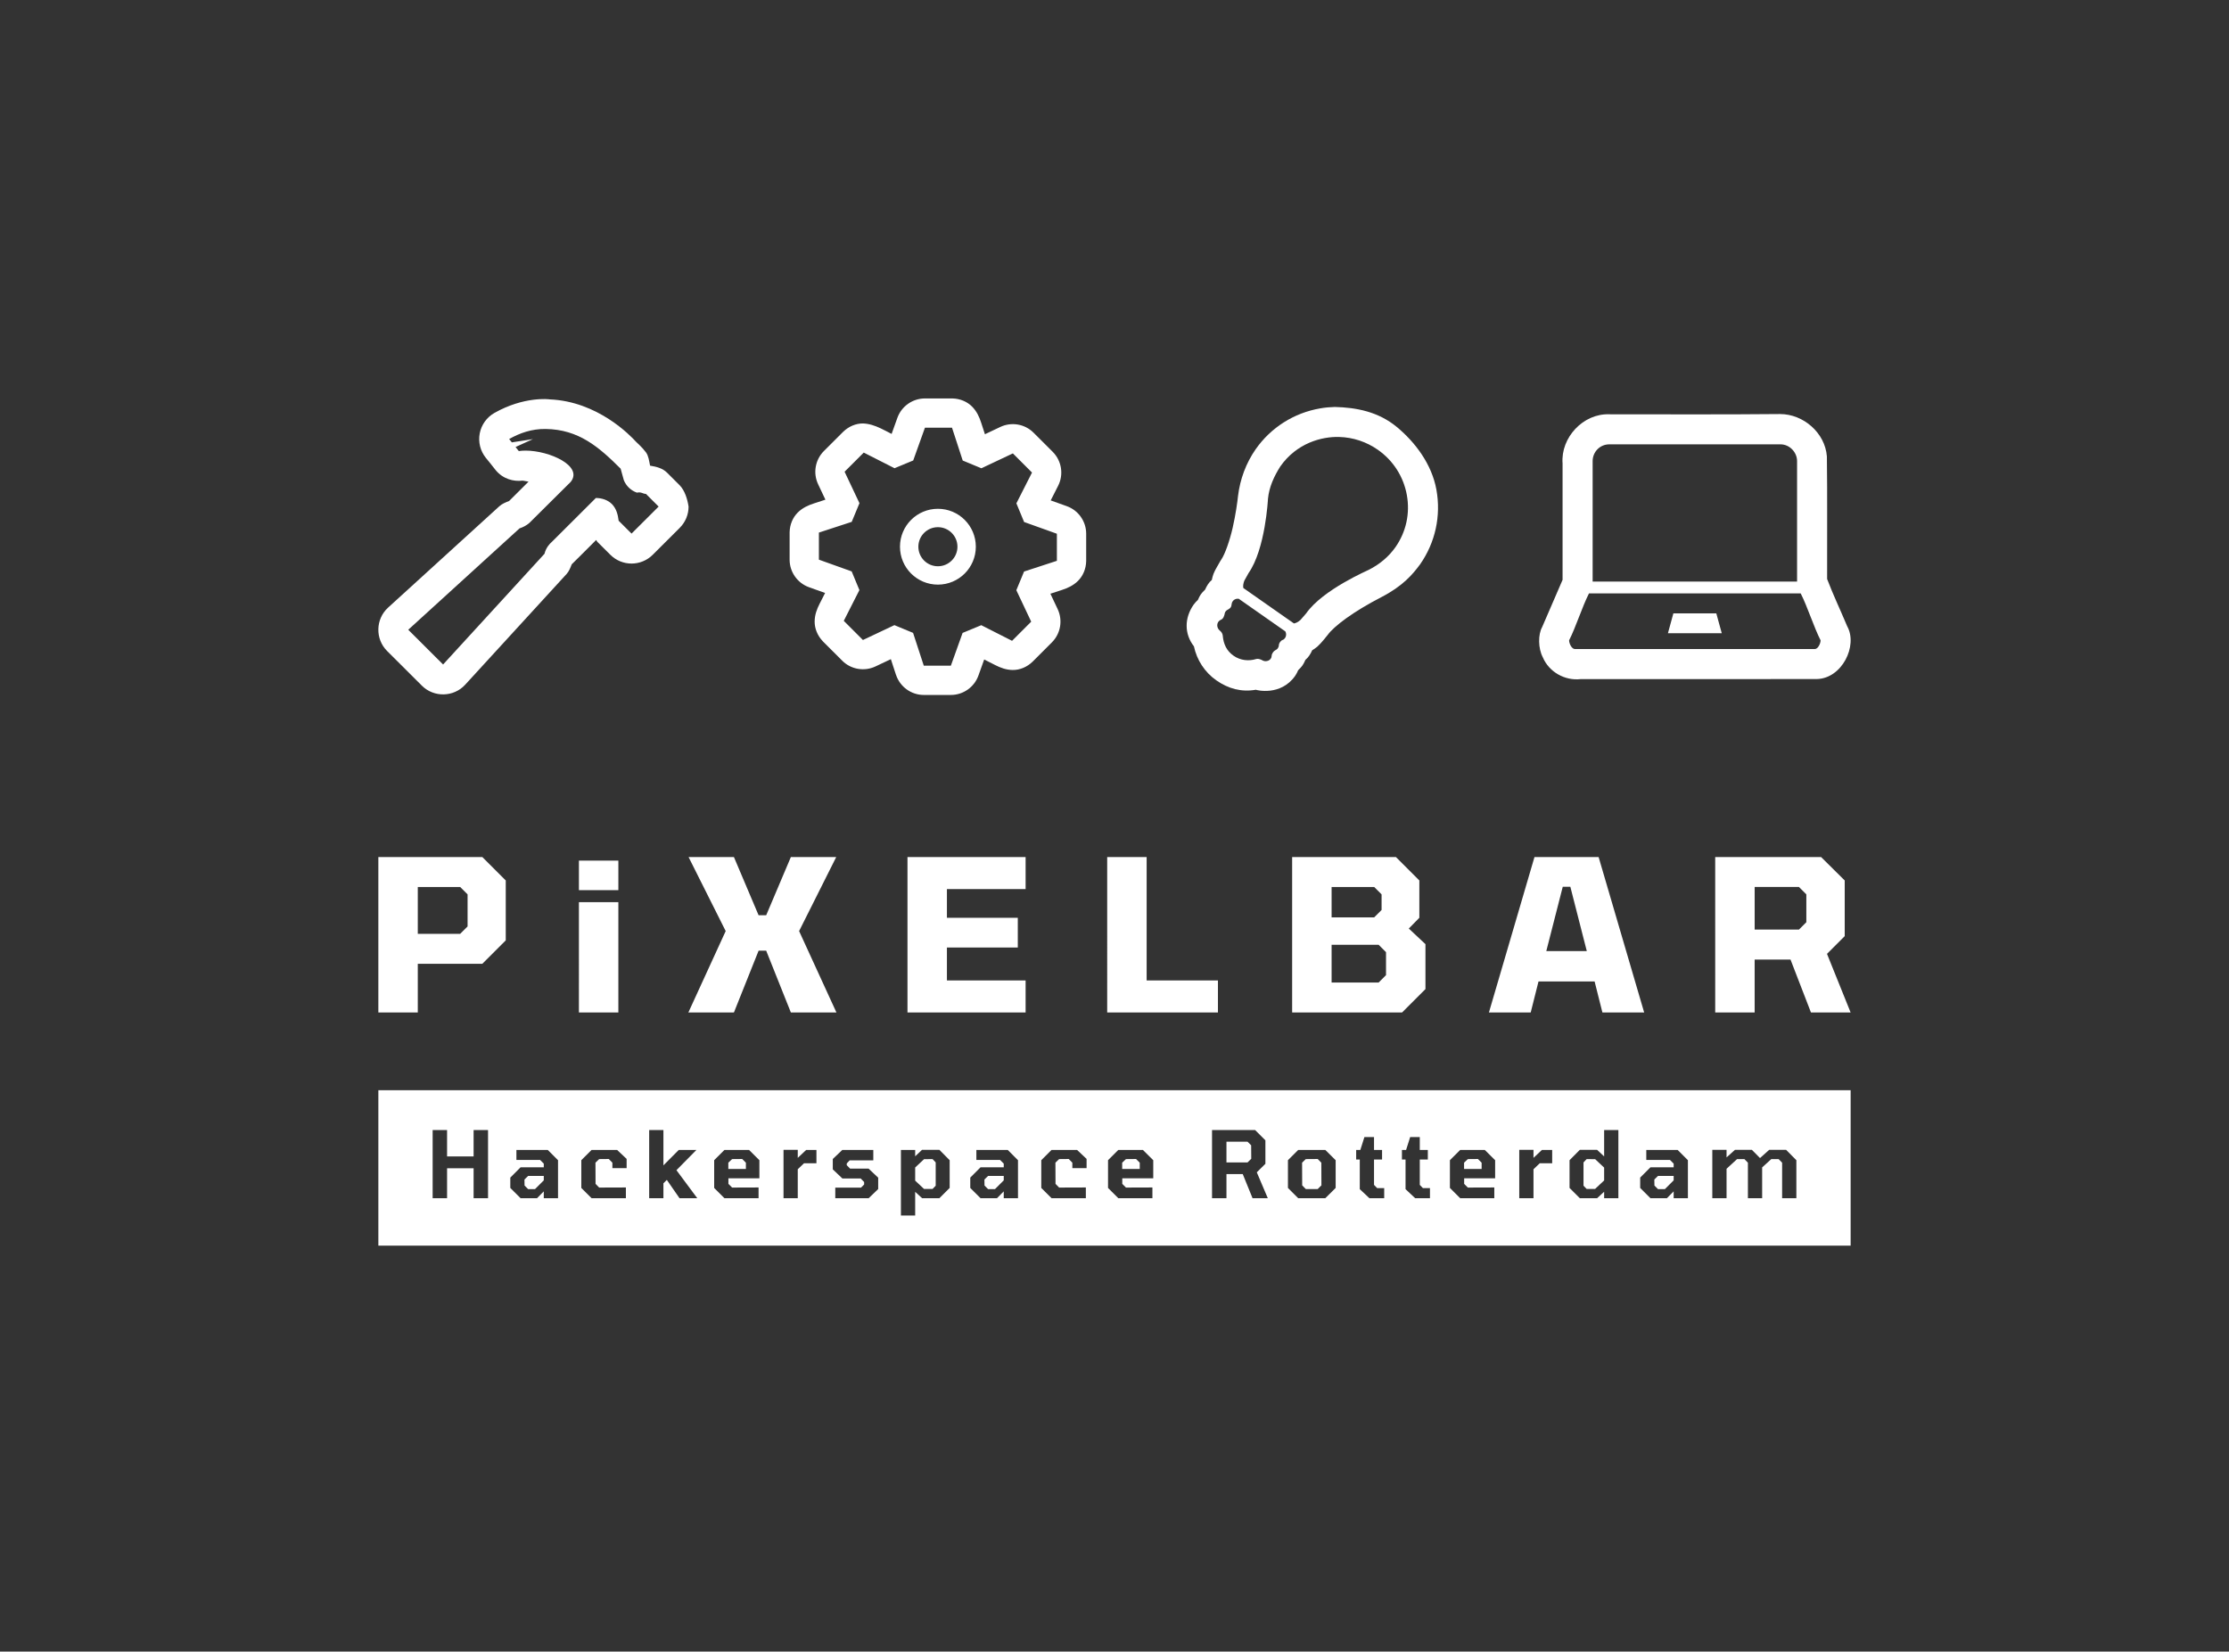 <?xml version="1.0" encoding="UTF-8" standalone="no"?>
<!-- Created with Inkscape (http://www.inkscape.org/) -->

<svg
   width="234mm"
   height="173.4mm"
   viewBox="0 0 234 173.4"
   version="1.1"
   id="svg1"
   inkscape:version="1.3 (0e150ed6c4, 2023-07-21)"
   sodipodi:docname="Pixelbar_icons+type_white_monochrome.svg"
   xmlns:inkscape="http://www.inkscape.org/namespaces/inkscape"
   xmlns:sodipodi="http://sodipodi.sourceforge.net/DTD/sodipodi-0.dtd"
   xmlns="http://www.w3.org/2000/svg"
   xmlns:svg="http://www.w3.org/2000/svg">
  <rect x="0" y="0" width="234" height="173.4" fill="#333333" stroke="none"/>
  <sodipodi:namedview
     id="namedview1"
     pagecolor="#000000"
     bordercolor="#999999"
     borderopacity="1"
     inkscape:showpageshadow="0"
     inkscape:pageopacity="0"
     inkscape:pagecheckerboard="0"
     inkscape:deskcolor="#d1d1d1"
     inkscape:document-units="mm"
     inkscape:zoom="2.4275581"
     inkscape:cx="412.96643"
     inkscape:cy="328.10749"
     inkscape:window-width="2560"
     inkscape:window-height="1377"
     inkscape:window-x="-8"
     inkscape:window-y="-8"
     inkscape:window-maximized="1"
     inkscape:current-layer="layer1" />
  <defs
     id="defs1" />
  <g
     inkscape:label="Layer 1"
     inkscape:groupmode="layer"
     id="layer1"
     transform="translate(6.927,40.285)">
    <g
       id="g82-4-9"
       transform="matrix(0.16,0,0,0.16,28.955,40.015)"
       inkscape:label="Underscore"
       style="fill:#ffffff">
      <path
         id="rect81-8-0"
         inkscape:label="Green Bar"
         d="M 23.99 213.496 L 23.99 315.496 L 989.99 315.496 L 989.99 213.496 L 23.99 213.496 z M 59.605 239.638 L 69.071 239.638 L 69.071 256.93 L 86.483 256.93 L 86.483 239.638 L 95.949 239.638 L 95.949 284.358 L 86.483 284.358 L 86.483 264.698 L 69.071 264.698 L 69.071 284.358 L 59.605 284.358 L 59.605 239.638 z M 201.676 239.638 L 211.023 239.638 L 211.023 262.815 L 221.093 252.683 L 232.685 252.683 L 219.579 265.971 L 233.231 284.358 L 221.581 284.358 L 213.268 272.343 L 211.023 274.588 L 211.023 284.358 L 201.676 284.358 L 201.676 239.638 z M 570.982 239.638 L 599.258 239.638 L 605.992 246.372 L 605.992 261.785 L 600.35 267.366 L 607.572 284.358 L 597.559 284.358 L 591.126 268.519 L 580.448 268.519 L 580.448 284.358 L 570.982 284.358 L 570.982 239.638 z M 828.25 239.638 L 837.593 239.638 L 837.593 284.358 L 828.25 284.358 L 828.25 280.111 L 823.637 284.358 L 812.291 284.358 L 805.557 277.62 L 805.557 259.417 L 812.291 252.622 L 823.637 252.622 L 828.25 256.93 L 828.25 239.638 z M 670.956 244.247 L 677.267 244.247 L 677.267 252.683 L 682.545 252.683 L 682.545 258.994 L 677.267 258.994 L 677.267 275.618 L 679.331 277.743 L 683.943 277.743 L 683.943 284.358 L 674.234 284.358 L 667.923 278.412 L 667.923 258.994 L 665.556 258.994 L 665.556 252.683 L 668.288 252.683 L 670.956 244.247 z M 700.98 244.247 L 707.291 244.247 L 707.291 252.683 L 712.572 252.683 L 712.572 258.994 L 707.291 258.994 L 707.291 275.618 L 709.355 277.743 L 713.967 277.743 L 713.967 284.358 L 704.258 284.358 L 697.947 278.412 L 697.947 258.994 L 695.58 258.994 L 695.58 252.683 L 698.312 252.683 L 700.98 244.247 z M 580.448 247.283 L 580.448 260.874 L 594.281 260.874 L 596.71 258.507 L 596.649 249.651 L 594.281 247.283 L 580.448 247.283 z M 289.82 252.622 L 299.164 252.622 L 299.164 257.903 L 304.687 252.683 L 311.421 252.683 L 311.421 261.42 L 303.291 261.42 L 299.164 265.363 L 299.164 284.358 L 289.82 284.358 L 289.82 252.622 z M 380.693 252.622 L 392.1 252.622 L 398.835 259.417 L 398.835 277.62 L 392.1 284.358 L 380.754 284.358 L 376.203 280.169 L 376.203 295.704 L 366.856 295.704 L 366.856 252.683 L 376.203 252.683 L 376.203 256.869 L 380.693 252.622 z M 772.558 252.622 L 781.902 252.622 L 781.902 257.903 L 787.425 252.683 L 794.159 252.683 L 794.159 261.42 L 786.03 261.42 L 781.902 265.363 L 781.902 284.358 L 772.558 284.358 L 772.558 252.622 z M 899.221 252.622 L 908.564 252.622 L 908.564 257.599 L 914.087 252.622 L 925.191 252.622 L 930.53 258.022 L 936.537 252.622 L 947.641 252.622 L 954.376 259.417 L 954.376 284.358 L 945.032 284.358 L 945.032 261.055 L 942.726 258.691 L 937.933 258.691 L 931.925 264.152 L 931.925 284.358 L 922.582 284.358 L 922.582 261.055 L 920.276 258.691 L 915.483 258.691 L 908.564 265.06 L 908.564 284.358 L 899.221 284.358 L 899.221 252.622 z M 114.566 252.683 L 135.136 252.683 L 141.87 259.417 L 141.87 284.358 L 132.526 284.358 L 132.526 279.865 L 128.098 284.358 L 117.298 284.358 L 110.561 277.62 L 110.561 270.825 L 117.298 264.091 L 132.526 264.091 L 132.526 261.662 L 130.101 259.237 L 114.566 259.237 L 114.566 252.683 z M 163.888 252.683 L 180.634 252.683 L 186.884 258.568 L 186.884 264.637 L 177.54 264.637 L 177.54 261.055 L 175.172 258.629 L 168.861 258.691 L 166.436 261.055 L 166.494 274.953 L 168.861 277.378 L 186.399 277.317 L 186.399 284.358 L 163.888 284.358 L 157.15 277.62 L 157.15 259.417 L 163.888 252.683 z M 251.059 252.683 L 267.199 252.683 L 273.994 259.417 L 273.994 271.309 L 253.666 271.309 L 253.666 274.953 L 256.095 277.378 L 273.448 277.317 L 273.448 284.358 L 251.059 284.358 L 244.322 277.62 L 244.322 259.417 L 251.059 252.683 z M 328.4 252.683 L 348.728 252.683 L 348.728 259.54 L 333.193 259.54 L 331.313 261.543 L 331.313 262.696 L 333.496 264.94 L 345.63 264.94 L 351.941 270.886 L 351.941 278.35 L 345.692 284.358 L 323.787 284.358 L 323.787 277.44 L 340.657 277.44 L 342.72 275.376 L 342.72 273.738 L 340.476 271.432 L 328.461 271.432 L 322.15 265.425 L 322.15 258.629 L 328.4 252.683 z M 416.359 252.683 L 436.93 252.683 L 443.664 259.417 L 443.664 284.358 L 434.32 284.358 L 434.32 279.865 L 429.892 284.358 L 419.092 284.358 L 412.354 277.62 L 412.354 270.825 L 419.092 264.091 L 434.32 264.091 L 434.32 261.662 L 431.895 259.237 L 416.359 259.237 L 416.359 252.683 z M 465.678 252.683 L 482.428 252.683 L 488.677 258.568 L 488.677 264.637 L 479.333 264.637 L 479.333 261.055 L 476.966 258.629 L 470.655 258.691 L 468.226 261.055 L 468.288 274.953 L 470.655 277.378 L 488.19 277.317 L 488.19 284.358 L 465.678 284.358 L 458.944 277.62 L 458.944 259.417 L 465.678 252.683 z M 509.477 252.683 L 525.616 252.683 L 532.415 259.417 L 532.415 271.309 L 512.087 271.309 L 512.087 274.953 L 514.512 277.378 L 531.869 277.317 L 531.869 284.358 L 509.477 284.358 L 502.743 277.62 L 502.743 259.417 L 509.477 252.683 z M 627.522 252.683 L 645.302 252.683 L 652.097 259.417 L 652.097 277.62 L 645.302 284.358 L 627.522 284.358 L 620.788 277.62 L 620.788 259.417 L 627.522 252.683 z M 733.798 252.683 L 749.937 252.683 L 756.733 259.417 L 756.733 271.309 L 736.404 271.309 L 736.404 274.953 L 738.833 277.378 L 756.187 277.317 L 756.187 284.358 L 733.798 284.358 L 727.061 277.62 L 727.061 259.417 L 733.798 252.683 z M 855.906 252.683 L 876.477 252.683 L 883.211 259.417 L 883.211 284.358 L 873.867 284.358 L 873.867 279.865 L 869.439 284.358 L 858.639 284.358 L 851.901 277.62 L 851.901 270.825 L 858.639 264.091 L 873.867 264.091 L 873.867 261.662 L 871.441 259.237 L 855.906 259.237 L 855.906 252.683 z M 262.709 258.629 L 256.095 258.691 L 253.608 261.055 L 253.608 265.183 L 265.135 265.183 L 265.135 261.055 L 262.709 258.629 z M 521.127 258.629 L 514.512 258.691 L 512.025 261.055 L 512.025 265.183 L 523.556 265.183 L 523.556 261.055 L 521.127 258.629 z M 640.325 258.629 L 632.499 258.691 L 630.07 261.055 L 630.132 275.922 L 632.499 278.35 L 640.325 278.35 L 642.754 275.922 L 642.692 261.055 L 640.325 258.629 z M 745.448 258.629 L 738.833 258.691 L 736.346 261.055 L 736.346 265.183 L 747.873 265.183 L 747.873 261.055 L 745.448 258.629 z M 387.611 258.691 L 382.027 258.752 L 376.203 264.21 L 376.203 272.827 L 382.027 278.289 L 387.611 278.289 L 389.672 276.164 L 389.672 260.874 L 387.611 258.691 z M 816.781 258.691 L 814.717 260.874 L 814.717 276.164 L 816.781 278.289 L 822.304 278.289 L 828.25 272.708 L 828.25 264.272 L 822.365 258.752 L 816.781 258.691 z M 122.272 269.733 L 119.846 272.101 L 119.908 276.044 L 122.272 278.412 L 126.761 278.412 L 132.526 272.647 L 132.526 269.733 L 122.272 269.733 z M 424.066 269.733 L 421.64 272.101 L 421.698 276.044 L 424.066 278.412 L 428.555 278.412 L 434.32 272.647 L 434.32 269.733 L 424.066 269.733 z M 863.612 269.733 L 861.187 272.101 L 861.248 276.044 L 863.612 278.412 L 868.102 278.412 L 873.867 272.647 L 873.867 269.733 L 863.612 269.733 z "
         style="fill:#ffffff" />
    </g>
    <path
       d="M 32.792,66.015 V 49.695 h 10.917 l 2.458,2.458 v 6.289 l -2.458,2.458 h -6.776 v 5.115 z m 4.141,-8.26 h 4.451 l 0.775,-0.775 v -3.366 l -0.775,-0.775 h -4.451 z m 16.914,-4.584 v -3.1 h 4.141 v 3.1 z m 0,12.843 V 54.433 h 4.141 v 11.581 z m 11.489,0 3.919,-8.548 -3.897,-7.772 h 4.761 l 2.591,6.112 h 0.797 l 2.591,-6.112 h 4.761 l -3.897,7.772 3.919,8.548 h -4.783 l -2.591,-6.488 h -0.797 l -2.591,6.488 z m 23.004,0 V 49.695 h 12.401 v 3.366 h -8.26 v 3.012 h 7.44 v 3.122 h -7.44 v 3.454 h 8.26 v 3.366 z m 20.966,0 V 49.695 h 4.141 v 12.954 h 7.485 v 3.366 z m 19.416,0 V 49.695 h 10.895 l 2.458,2.458 v 3.919 l -1.107,1.129 1.749,1.639 v 4.717 l -2.458,2.458 z m 4.141,-9.987 h 4.473 l 0.775,-0.775 v -1.639 l -0.775,-0.775 h -4.473 z m 0,6.842 h 4.938 l 0.775,-0.775 v -2.414 l -0.775,-0.775 h -4.938 z m 16.516,3.144 4.783,-16.32 h 6.732 l 4.783,16.32 h -4.384 l -0.819,-3.255 h -5.89 l -0.819,3.255 z m 6.023,-6.444 h 4.252 l -1.727,-6.754 h -0.797 z m 17.733,6.444 V 49.695 h 11.116 l 2.48,2.458 v 5.846 l -1.86,1.86 2.48,6.156 h -4.163 l -2.148,-5.558 h -3.764 v 5.558 z m 4.141,-8.703 h 4.65 l 0.775,-0.775 v -2.923 l -0.775,-0.775 h -4.65 z"
       id="text1-2-3-5-6-5-5-0-5-7-3-9"
       aria-label="PiXELBAR"
       inkscape:label="PiXELBAR"
       style="fill:#ffffff" />
    <g
       id="g13"
       inkscape:label="Icons"
       style="fill:#ffffff">
      <path
         id="path61-75"
         d="m 179.952,3.185 c -5.975,0.058 -11.956,0.026 -17.933,0.026 -2.74,-0.107 -5.119,2.449 -4.907,5.164 V 20.59 c -0.715,1.653 -1.429,3.306 -2.144,4.959 -0.434,0.771 -0.432,2.224 0.069,3.176 0.648,1.541 2.321,2.481 3.971,2.289 8.265,-0.004 16.529,0.009 24.794,-0.007 2.639,-0.054 4.329,-3.497 3.191,-5.537 -0.692,-1.658 -1.475,-3.296 -2.11,-4.966 -0.016,-4.292 0.032,-8.585 -0.025,-12.876 -0.19,-2.474 -2.469,-4.439 -4.906,-4.443 z m -17.933,3.18 h 17.959 c 0.999,0 1.751,0.864 1.751,1.752 0,4.103 6e-5,8.561 0,12.655 H 160.268 V 8.118 c 0,-0.924 0.735,-1.752 1.751,-1.752 z m -2.133,15.648 h 22.223 c 0.696,1.36 1.393,3.567 2.089,4.928 0,0.338 -0.274,0.917 -0.611,0.917 H 158.409 c -0.338,0 -0.611,-0.58 -0.611,-0.917 0.698,-1.36 1.39,-3.568 2.088,-4.928 z m 8.858,2.096 -0.571,2.086 h 5.649 l -0.571,-2.086 z"
         sodipodi:nodetypes="sccccccccccssssccsscccssccccccc"
         inkscape:label="Laptop"
         style="fill:#ffffff" />
      <path
         id="path59-2"
         d="m 133.195,2.442 c -0.505,0.011 -1.013,0.059 -1.519,0.146 -2.756,0.473 -5.179,2.005 -6.782,4.289 -1.018,1.463 -1.638,3.145 -1.854,4.91 -0.058,0.599 -0.248,1.967 -0.561,3.336 -0.312,1.364 -0.818,2.803 -1.209,3.361 -0.07,0.136 3.7e-4,-0.054 -0.438,0.748 -0.141,0.258 -0.265,0.465 -0.365,0.722 0.132,-0.231 0.128,-0.224 5.2e-4,0.004 -0.09,0.233 -0.131,0.439 -0.178,0.646 -0.33,0.273 -0.533,0.633 -0.707,1.018 -0.427,0.412 -0.526,0.565 -0.754,1.078 -0.151,0.145 -0.305,0.293 -0.448,0.496 -0.985,1.407 -0.982,3.087 0.03,4.374 0.302,1.43 1.13,2.718 2.351,3.573 1.273,0.891 2.648,1.251 4.153,0.988 0.031,0.031 2.607,0.706 4.13,-1.468 0.141,-0.201 0.226,-0.395 0.311,-0.585 0.408,-0.392 0.529,-0.565 0.758,-1.082 0.328,-0.275 0.541,-0.625 0.713,-1.01 0.179,-0.114 0.358,-0.224 0.547,-0.389 0.398,-0.346 1.095,-1.24 1.111,-1.262 0.254,-0.363 0.953,-1.021 1.93,-1.721 0.977,-0.699 2.24,-1.468 3.674,-2.207 2.252,-1.162 3.28,-2.382 4.043,-3.414 l 0.004,-0.004 c 0.005,-0.007 0.01,-0.014 0.015,-0.021 1.603,-2.289 2.214,-5.092 1.715,-7.846 -0.482,-2.66 -2.211,-4.969 -4.158,-6.58 -1.948,-1.611 -4.259,-2.045 -6.514,-2.101 z m 0.47,3.15 c 1.448,0.04 2.856,0.505 4.051,1.342 1.615,1.131 2.697,2.818 3.047,4.751 0.35,1.931 -0.075,3.875 -1.195,5.475 -0.711,1.013 -1.666,1.798 -2.765,2.361 -0.033,0.038 -4.843,2.069 -6.609,4.591 l -0.6,0.693 c -0.238,0.208 -0.467,0.329 -0.684,0.364 l -5.315,-3.722 c -0.041,-0.216 -0.006,-0.473 0.108,-0.768 l 0.446,-0.801 c 1.767,-2.523 2.031,-7.737 2.036,-7.794 0.119,-1.24 0.637,-2.356 1.291,-3.393 1.72,-2.456 4.339,-3.151 6.19,-3.1 z M 122.936,22.576 c 0.06,-0.007 0.12,-0.006 0.181,0.003 l 4.892,3.426 c 0.115,0.215 0.114,0.48 -0.032,0.688 -0.059,0.085 -0.129,0.166 -0.222,0.194 -0.225,0.068 -0.418,0.343 -0.423,0.552 -0.003,0.117 -0.041,0.233 -0.112,0.334 -0.075,0.108 -0.187,0.169 -0.295,0.229 -0.135,0.075 -0.346,0.307 -0.358,0.597 -0.019,0.463 -0.625,0.695 -1.041,0.403 -0.235,-0.111 -0.441,-0.139 -0.583,-0.096 -0.776,0.237 -1.65,0.157 -2.37,-0.347 -0.719,-0.504 -1.056,-1.203 -1.136,-2.108 -0.015,-0.171 -0.103,-0.368 -0.29,-0.515 -0.402,-0.315 -0.374,-0.887 0.023,-1.117 0.191,-0.08 0.333,-0.156 0.439,-0.541 0.033,-0.119 0.039,-0.247 0.114,-0.354 0.071,-0.101 0.168,-0.174 0.275,-0.22 0.2,-0.138 0.331,-0.163 0.375,-0.586 0.01,-0.097 0.048,-0.19 0.107,-0.275 0.109,-0.156 0.277,-0.247 0.455,-0.268 z"
         sodipodi:nodetypes="scccscscccccccscscccccsccccczsssccccccccccccsccsccscscsssccccccsssc"
         inkscape:label="Lightbulb"
         style="fill:#ffffff" />
      <path
         id="path55-3"
         d="m 90.172,1.547 c -1.295,0 -2.456,0.819 -2.893,2.037 L 86.674,5.271 C 86.282,5.071 85.894,4.858 85.496,4.673 84.916,4.403 84.316,4.193 83.658,4.172 82.929,4.172 82.185,4.473 81.592,5.045 L 79.566,7.068 C 78.651,7.984 78.406,9.384 78.959,10.555 l 0.765,1.619 -1.235,0.404 c -0.566,0.185 -1.171,0.452 -1.67,0.949 -0.515,0.514 -0.836,1.251 -0.852,2.08 -5e-5,0.005 -5e-5,0.01 0,0.015 v 0.004 2.848 c 0,1.295 0.818,2.456 2.037,2.892 l 1.688,0.604 -0.59,1.16 c -0.269,0.531 -0.507,1.145 -0.507,1.849 -8.71e-4,0.727 0.294,1.477 0.869,2.074 l 0.01,0.01 0.002,0.004 2.014,2.013 c 0.94,0.939 2.346,1.142 3.485,0.606 0.54,-0.257 1.081,-0.512 1.621,-0.767 l 0.535,1.639 v 0.002 c 0.001,0.004 0.006,0.006 0.008,0.01 0.416,1.253 1.593,2.108 2.914,2.108 h 2.842 c 1.294,0 2.457,-0.819 2.894,-2.038 0.202,-0.562 0.402,-1.125 0.604,-1.687 l 1.158,0.588 c 0.524,0.266 1.136,0.511 1.844,0.515 0.733,0.004 1.485,-0.295 2.086,-0.878 l 2.022,-2.024 c 0.915,-0.915 1.158,-2.315 0.606,-3.485 l -0.764,-1.621 1.23,-0.402 c 0.567,-0.184 1.172,-0.451 1.672,-0.949 0.516,-0.514 0.838,-1.251 0.854,-2.08 5e-5,-0.005 5e-5,-0.011 0,-0.016 v -0.004 -2.848 c 0,-1.295 -0.818,-2.456 -2.037,-2.892 l -1.687,-0.604 0.779,-1.535 c 0.6,-1.182 0.371,-2.626 -0.567,-3.564 L 101.576,5.144 C 100.637,4.205 99.231,3.999 98.092,4.537 L 96.471,5.305 96.068,4.071 C 95.884,3.504 95.616,2.9 95.119,2.4 94.605,1.885 93.868,1.563 93.039,1.547 Z m 5.17e-4,3.074 h 2.843 l 1.124,3.445 1.96,0.812 3.304,-1.561 2.01,2.01 -1.641,3.232 0.811,1.96 3.441,1.232 v 2.843 l -3.445,1.124 -0.812,1.961 1.561,3.303 -2.01,2.011 -3.232,-1.641 -1.96,0.812 -1.232,3.44 H 90.052 l -1.125,-3.445 -1.961,-0.812 -3.303,1.561 -2.011,-2.011 1.641,-3.231 -0.812,-1.961 -3.44,-1.232 v -2.843 l 3.445,-1.125 0.813,-1.961 -1.561,-3.303 2.011,-2.01 3.231,1.641 1.961,-0.812 z m 1.361,8.511 c -2.198,0 -3.981,1.783 -3.981,3.981 0,2.199 1.782,3.981 3.981,3.981 2.199,0 3.982,-1.782 3.982,-3.981 0,-2.198 -1.783,-3.981 -3.982,-3.981 z m 5.17e-4,1.93 c 1.133,0 2.052,0.919 2.052,2.052 0,1.133 -0.919,2.052 -2.052,2.052 -1.133,0 -2.051,-0.918 -2.051,-2.052 0,-1.133 0.918,-2.052 2.051,-2.052 z"
         sodipodi:nodetypes="cccsccccccscccscccccccccccccsscccscccccscccsccccccccscccccccccccccccccccccccccccccccccccssssssssss"
         inkscape:label="Gear"
         style="fill:#ffffff" />
      <path
         id="path57-1"
         d="m 44.968,3.074 c -0.799,0.455 -1.36,1.239 -1.533,2.143 -0.173,0.904 0.059,1.837 0.633,2.555 6.63e-4,0.001 0.001,0.002 0.002,0.004 l 0.004,0.004 c 0.347,0.411 0.674,0.839 1.008,1.26 0.786,0.983 1.929,1.248 2.84,1.136 l 0.084,0.008 c 0.048,-0.007 0.393,0.085 0.554,0.098 -0.684,0.675 -1.361,1.367 -2.045,2.036 -0.364,0.14 -0.73,0.285 -1.02,0.549 -4.3e-4,3.92e-4 -0.002,-3.91e-4 -0.002,0 L 33.812,23.508 c -1.319,1.202 -1.364,3.293 -0.104,4.551 1.22,1.213 2.439,2.432 3.658,3.648 1.256,1.252 3.338,1.21 4.539,-0.103 3.55,-3.875 7.098,-7.753 10.648,-11.627 0.263,-0.288 0.399,-0.655 0.539,-1.015 0.596,-0.579 1.809,-1.801 2.568,-2.559 0.05,0.06 0.058,0.133 0.115,0.19 0.458,0.458 0.917,0.914 1.375,1.371 0.609,0.608 1.418,0.918 2.221,0.918 0.803,0 1.612,-0.311 2.221,-0.918 l 2.844,-2.836 v -0.002 c 0.591,-0.589 0.923,-1.39 0.923,-2.225 -0.128,-0.817 -0.4,-1.681 -0.923,-2.227 L 63.103,9.342 C 62.628,8.868 61.97,8.705 61.318,8.604 61.217,8.103 61.15,7.567 60.894,7.219 60.47,6.641 59.965,6.234 59.849,6.101 59.276,5.472 55.834,1.851 50.773,1.646 50.748,1.627 48.076,1.306 44.968,3.074 Z m 5.389,1.678 c 3.478,0.05 5.593,1.898 7.871,4.17 l 0.333,1.204 c 0.258,0.634 0.762,1.095 1.379,1.312 0.434,-0.11 0.652,0.14 0.941,0.13 l 1.335,1.331 -2.845,2.837 -1.352,-1.349 c -0.087,-0.662 -0.23,-1.25 -0.704,-1.747 -0.455,-0.454 -1.094,-0.64 -1.69,-0.641 l -4.647,4.634 c -0.179,0.154 -0.586,0.563 -0.743,1.221 L 39.588,29.479 35.931,25.832 47.613,15.189 c 0.374,-0.123 0.733,-0.31 1.03,-0.569 l 4.343,-4.312 C 54.319,8.641 50.76,7.024 48.249,7.024 c -0.249,0 -0.489,0.016 -0.712,0.05 L 47.195,6.646 49.022,5.816 46.805,6.159 46.523,5.807 C 47.633,5.184 48.889,4.731 50.357,4.752 Z"
         sodipodi:nodetypes="ccccccccccsccccccccccscccccccscccsccccccccccccccccscccccs"
         inkscape:label="Hammer"
         style="fill:#ffffff" />
    </g>
  </g>
</svg>
